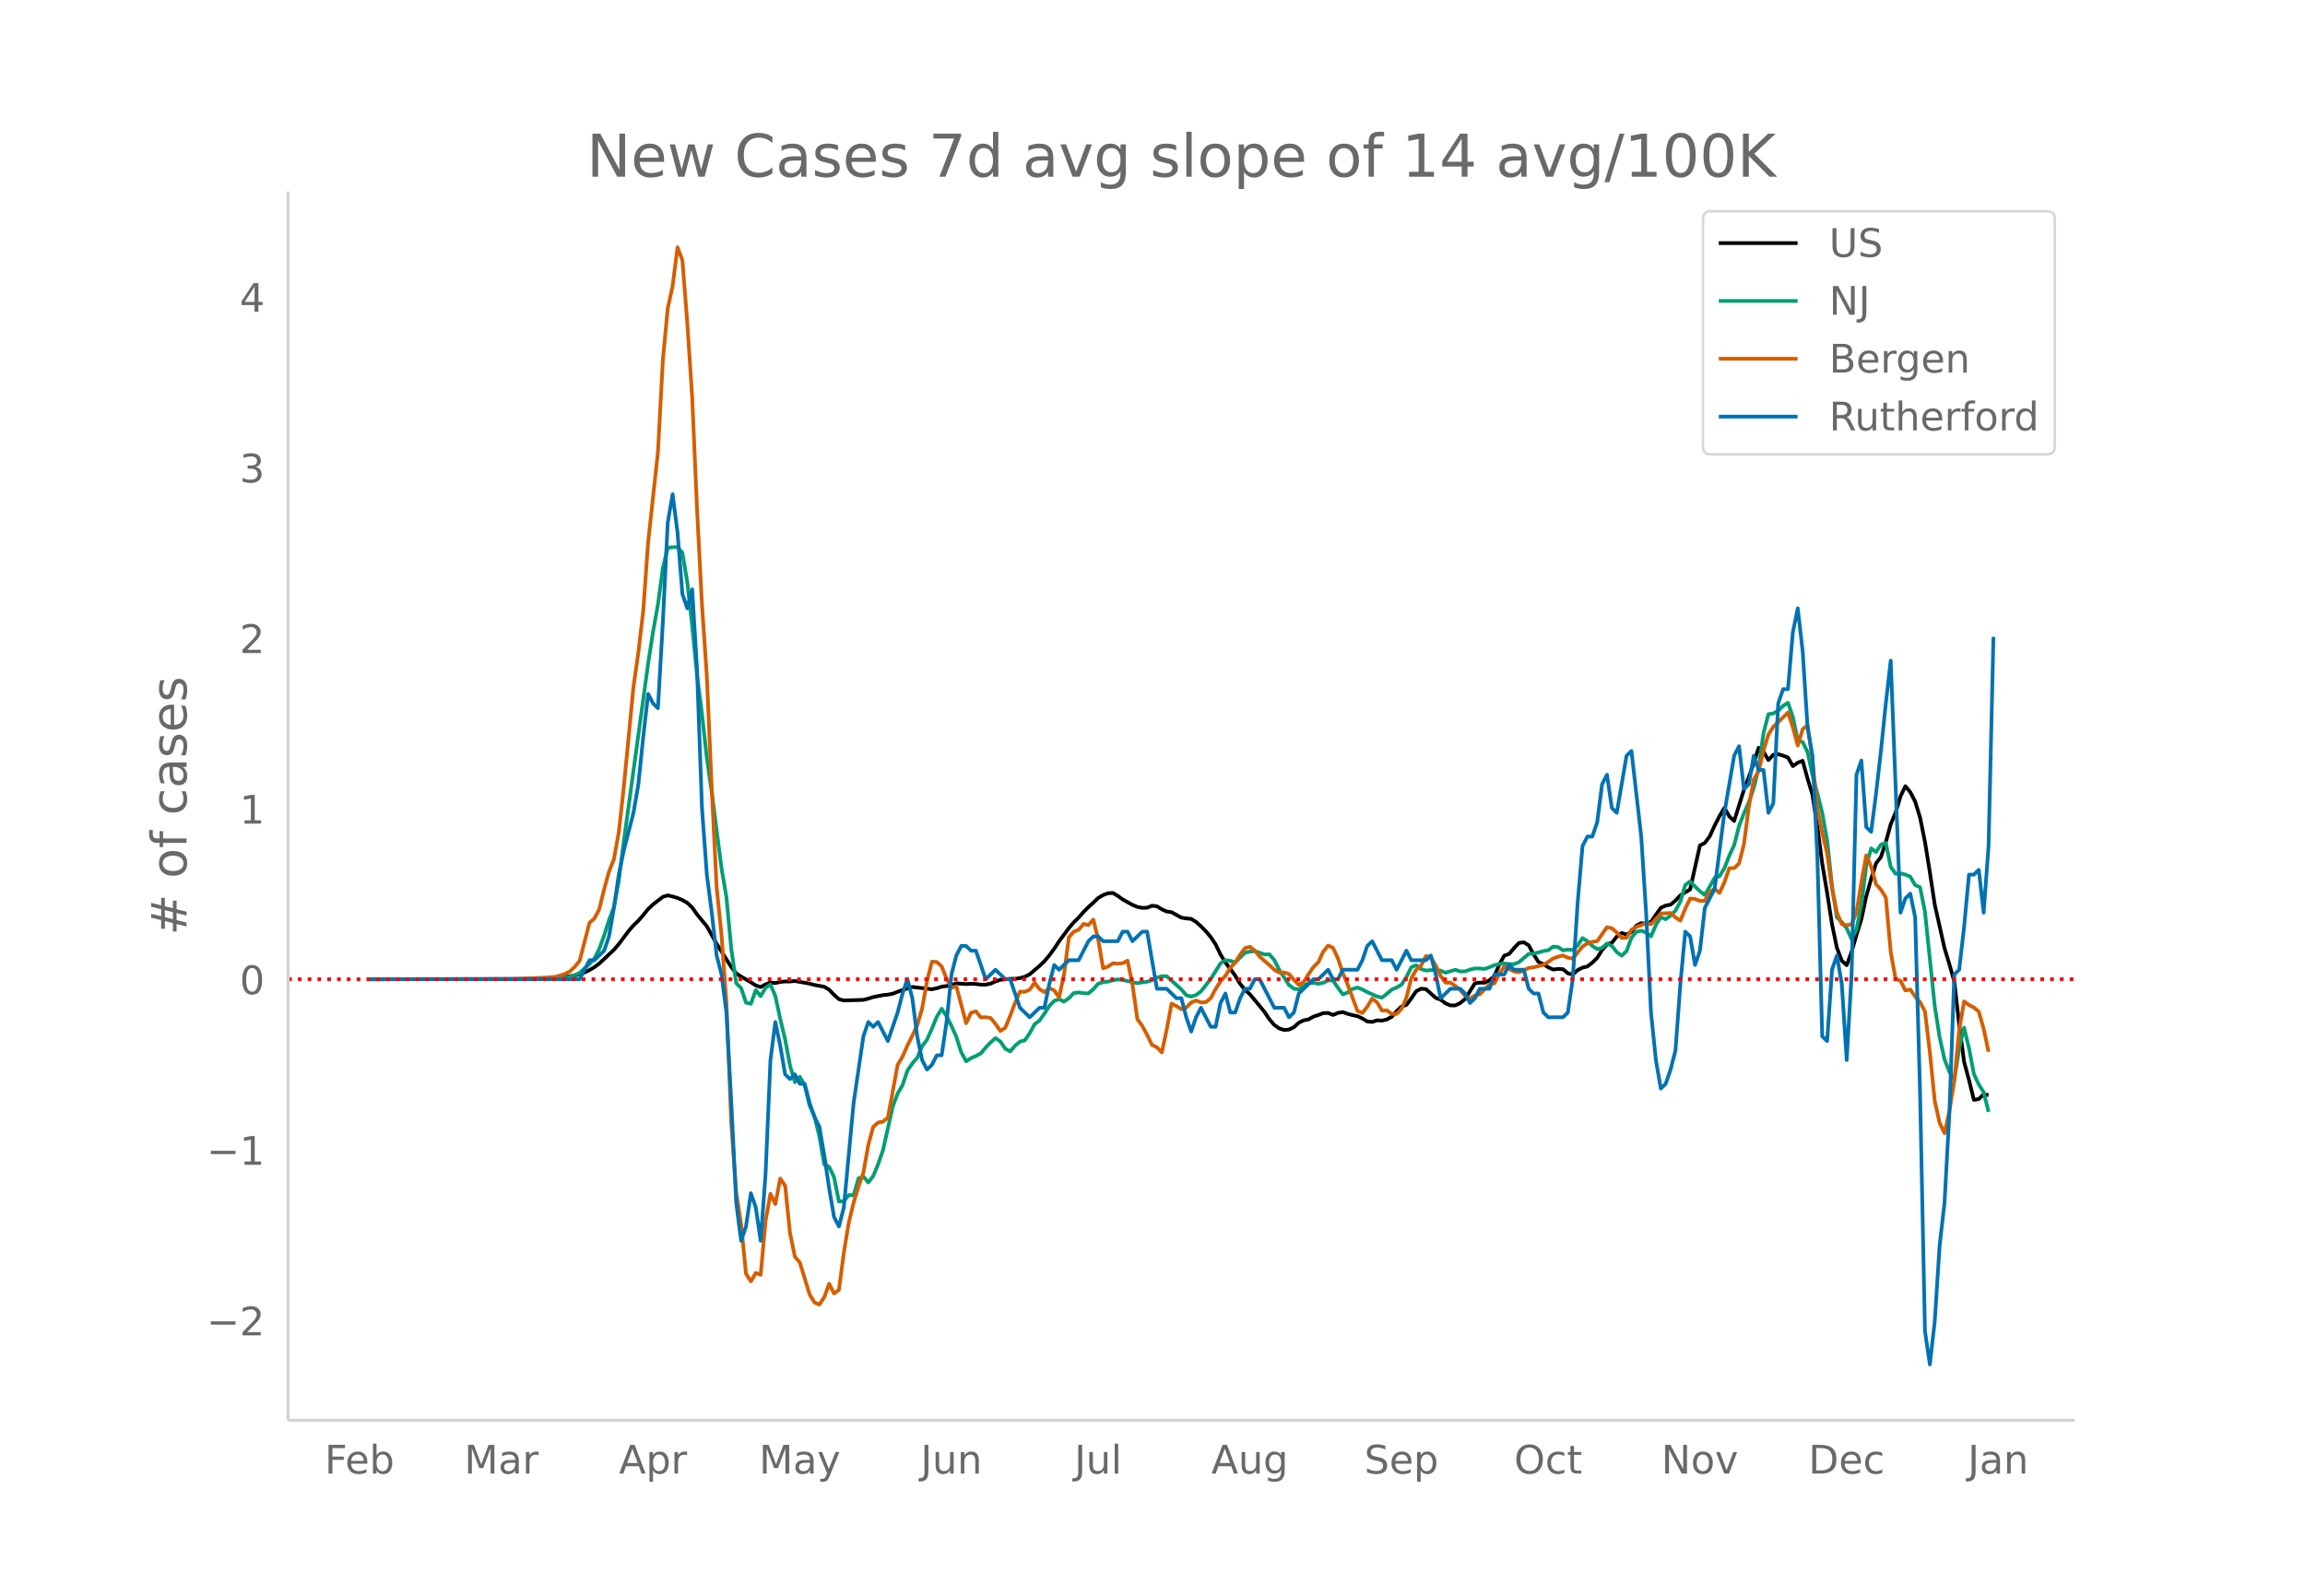 <svg height="864" viewBox="0 0 936 648" width="1248" xmlns="http://www.w3.org/2000/svg" xmlns:xlink="http://www.w3.org/1999/xlink"><defs><style>*{stroke-linecap:butt;stroke-linejoin:round}</style></defs><g id="figure_1"><path d="M0 648h936V0H0z" fill="#fff" id="patch_1"/><g id="axes_1"><path d="M117 576.72h725.4V77.76H117z" fill="none" id="patch_2"/><path clip-path="url(#p025864337d)" d="M149.973 397.634l63.562-.105 7.945-.204 3.972-.242 3.973-.38 3.973-.606 1.986-.483 1.986-.72 1.987-.97 1.986-1.174 1.986-1.461 5.96-5.605 1.985-2.311 3.973-5.308 1.986-2.287 1.987-1.919 1.986-2.257 1.986-2.484 1.987-1.843 3.972-3.084 1.987-.612 1.986.447 1.986.613 1.986.838 1.987 1.142 1.986 1.89 1.986 2.808 3.973 4.824 3.973 7.121 5.959 9.443 1.986 2.54 1.986 1.313 3.973 2.302 1.986 1.302 1.986.651 1.987-1.095 1.986-.753 1.986.223 1.987-.457 1.986-.204 1.986.025 1.987-.194 5.959 1.066 1.986.534 3.972.736 1.987 1.19 1.986 2.102 1.986 1.735 1.987.539 7.945-.248 1.986-.504 1.987-.627 3.972-.787 1.986-.2 1.987-.384 3.972-1.51 3.973-1.228 7.945.934 1.987-.414 1.986-.639 1.986-.25 1.986-.424 1.987-.663 3.972.28 1.987-.125 1.986.095 1.986.252 1.987.014 1.986-.405 1.986-.903 1.987-.663 3.972-.407 1.986.021 1.987-.299 1.986-.54 1.986-1.01 3.973-3.4 1.986-1.909 1.987-2.347 1.986-2.713 1.986-3.01 3.973-5.371 1.986-2.333 1.987-1.957 1.986-2.27 1.986-1.997 1.986-1.77 1.987-1.928 1.986-1.166 1.986-.74 1.987-.114 1.986 1.175 1.986 1.455 3.973 2.198 1.986.827 1.987.401 1.986-.068 1.986-.802 1.986.224 1.987 1.234 1.986.871 1.986.303 3.973 2.2 1.986.314 1.987.2 1.986 1.218 1.986 1.756 1.987 2.03 1.986 2.357 1.986 2.979 1.986 4.104 1.987 3.273 1.986 2.569 1.986 2.753 1.987 3.291 1.986 2.482 1.986 1.777 3.973 4.746 1.986 2.476 1.987 2.958 1.986 2.311 1.986 1.37 1.986.656 1.987-.179 1.986-.946 1.986-1.829 1.987-.965 1.986-.398 1.986-1.116 1.987-.637 1.986-.781 1.986-.052 1.987.794 1.986-.813 1.986-.356 1.987.736 1.986.518 1.986.396 1.986.945 1.987 1.212 1.986.202 1.986-.65 1.987.125 1.986-.483 1.986-1.078 1.987-2.27 1.986-1.914 1.986-.635 1.987-2.65 1.986-2.912 1.986-1.033 1.986.186 3.973 3.548 1.986.713 1.987 1.525 1.986.802 1.986.022 1.987-.962 1.986-1.653 3.973-6.362 1.986-.277 1.986.014 1.986-1.018 1.987-1.722 1.986-4.673 1.986-3.57 1.987-.675 1.986-2.389 1.986-2.083 1.987-.267 1.986 1.224 1.986 3.662 1.987 3.114 1.986.849 1.986 1.32 1.986.895 1.987-.26 1.986.114 1.986 1.663 1.987.53 1.986-1.825 1.986-.988 1.987-.502 1.986-1.518 1.986-1.962 1.987-3.185 1.986-2.257 1.986-.677 1.986-2.502 1.987-1.467 1.986.632 1.986-1.085 1.987-2.535 1.986-1.014 1.986.208 1.987-.725 3.972-5.72 1.987-.896 1.986-.385 1.986-1.646 1.987-2.137 3.972-2.42 3.973-17.829 1.986-1.021 1.986-2.686 1.987-4.33 1.986-3.871 1.986-3.35 1.987 3.442 1.986 1.887 3.973-12.693 1.986-5.175 1.986-5.642 1.986-6.22 1.987 1.617 1.986 3.369 1.986-2.157 1.987-.227 1.986.583 1.986.774 1.987 3.48 1.986-1.387 1.986-.78 1.987 7.222 1.986 6.536 1.986 12.891 1.986 15.07 1.987 11.917 1.986 12.775 1.986 9.518 1.987 5.26 1.986 1.828 1.986-5.393 1.987-6.924 1.986-6.317 1.986-9.375 1.987-7.048 1.986-6.316 1.986-2.573 1.986-6.041 1.987-7.272 1.986-4.712 1.986-6.585 1.987-4.14 1.986 2.414 1.986 3.846 1.987 6.492 1.986 9.833 1.986 12.355 1.987 13.126 3.972 17.74 1.986 6.523 1.987 7.072 1.986 17.375 1.986 15.142 1.987 7.381 1.986 8.072 1.986-.33 1.987-1.934 1.986.355h0" fill="none" stroke="#000" stroke-linecap="round" stroke-width="1.5" id="line2d_1"/><path clip-path="url(#p025864337d)" d="M149.973 397.634l69.52-.103 7.946-.275 1.986-.17 1.986-.482 1.987-.637 1.986-.939 3.973-3.561 1.986-2.236 1.986-3.864 1.987-5.5 1.986-6.298 1.986-5.157 1.986-10.791 1.987-15.658 9.931-72.53 1.987-12.864 1.986-11.062 1.986-14.806 1.987-8.248 1.986-.259 1.986-.036 1.986 2.312 1.987 11.973 1.986 17.703 1.986 20.186 1.987 15.458 1.986 18.017 1.986 13.871 3.973 30.93 1.986 11.662 1.987 21.117 1.986 13.835 1.986 1.993 1.987 5.925 1.986.458 1.986-5.539 1.986 2.455 1.987-3.346 1.986-1.417 1.986 4.727 1.987 9.275 1.986 8.285 1.986 10.695 1.987 6.729 1.986-2.196 1.986 3.422 1.987 8.22 1.986 4.302 1.986 8.228 1.986 11.392 1.987 1.019 1.986 4.162 1.986 9.884 1.987-.115 1.986-2.507 1.986.091 1.987-6.864 1.986-.74 1.986 2.372 1.987-2.543 1.986-4.787 1.986-5.717 3.973-17.715 1.986-5.32 1.986-3.43 1.987-5.897 1.986-2.905 1.986-2.264 1.987-4.703 1.986-2.678 1.986-4.437 1.987-4.878 1.986-3.243 1.986 3.056 1.986 3.892 1.987 4.5 1.986 6.223 1.986 3.673 1.987-1.285 1.986-.88 1.986-1.018 1.987-2.392 1.986-2.08 1.986-1.764 1.987 1.377 1.986 2.925 1.986 1.102 1.986-2.276 1.987-1.683 1.986-.545 1.986-2.893 1.987-3.673 1.986-1.464 1.986-2.793 1.987-3.14 1.986-2.049 1.986-.708 1.987 1.01 1.986-1.388 1.986-2.085 1.987-.251 1.986.302 1.986.08 1.986-1.703 1.987-2.252 1.986-.585 1.986-.247 1.987-.529 1.986-.382 1.986.223 5.96 1.34 1.986-.365 1.986-.231 1.986-.665 1.986-.986 1.987-.593 1.986.012 5.959 5.348 1.986 2.36 1.987.536 1.986-.613 1.986-1.48 3.973-5.045 3.972-6.35 1.987-1.266 1.986.223 1.986.716 3.973-3.995 1.986-.438 1.987-.179 3.972 1.333 1.987-.044 1.986 2.336 1.986 3.935 3.973 6.176 1.986 1.5 1.986.31 1.987-1.368 1.986-1.186 1.986-.127 1.987.37 1.986-.366 1.986-1.007 1.987.024 1.986 2.968 1.986 2.69 1.987-.764 1.986-1.448 1.986-.561 1.986.787 1.987 1.063 3.972 1.759 1.987.485 1.986-1.528 1.986-1.727 1.987-.84 1.986-1.173 1.986-3.108 1.987-3.971 1.986-.82 1.986 1.552 1.986.617 3.973-.334 1.986.394 1.987.811 3.972-1.185 1.987.672 1.986-.036 1.986-.7 1.987-.474 1.986.016 1.986.167 1.986-.684 1.987-.84 1.986-.47 1.986-.178 1.987.195 1.986.06 1.986-.8 3.973-3.375 1.986-.143 1.987-.437 1.986-.573 1.986-.335 1.986-1.448 1.987.171 1.986 1.329 1.986-.306 1.987.163 1.986-1.85 1.986-2.997 1.987 1.226 1.986 1.958 1.986 1.309 1.987-.478 1.986-1.81 1.986.998 1.986 2.483 1.987 1.489 1.986-1.867 1.986-5.439 1.987-2.38 1.986-.489 1.986.784 1.987 1.524 1.986-4.648 1.986-3.131 1.987.816 1.986-1.457 1.986-2.013 1.987-3.665 1.986-6.768 1.986-1.472 1.986 2.093 1.987 1.913 1.986 1.552 3.973-6.963 1.986-.68 1.986-3.24 1.987-5.093 1.986-4.305 1.986-7.783 1.987-5.12 1.986-4.53 1.986-5.753 1.986-7.966 1.987-14.356 1.986-7.64 1.986-.306 1.987-1.115 1.986-1.953 1.986-1.285 1.987 5.885 1.986 9.402 1.986.668 1.987 4.09 1.986 9.288 1.986 7.449 1.986 7.978 1.987 11.081 1.986 18.59 1.986 12.757 1.987 1.87 1.986 2.555 1.986 4.357 1.987-3.852 1.986-10.126 1.986-15.785 1.987-7.051 1.986 1.464 1.986-3.012 1.986-.684 1.987 9.733 1.986 2.78 1.986-.142 1.987.481 1.986.856 1.986 3.441 1.987.832 1.986 9.976 3.973 38.334 1.986 12.613 1.986 9.005 1.986 5.002 1.987 3.47 1.986-13.128 1.986-8.232 1.987 8.304 1.986 10.509 1.986 4.25 1.987 3.167 1.986 7.93h0" fill="none" stroke="#009e73" stroke-linecap="round" stroke-width="1.5" id="line2d_2"/><path clip-path="url(#p025864337d)" d="M149.973 397.634l57.603-.038 13.904-.606 3.972-.304 3.973-1.175 1.986-1.061 1.987-1.858 1.986-2.464 3.973-15.393 1.986-1.744 1.986-3.753 1.987-8.151 1.986-7.166 1.986-5.042 1.986-10.919 1.987-17.932 3.972-41.135 1.987-13.99 1.986-16.946 1.986-27.904 3.973-36.433 1.986-37.23 1.987-21.117 1.986-9.137 1.986-15.696 1.986 5.232 1.987 25.477 1.986 30.14 1.986 45.836 1.987 38.443 1.986 29.155 1.986 45.494 1.987 40.112 1.986 19.41 1.986 27.487 1.987 49.059 1.986 27.94 1.986 12.891 1.987 20.132 1.986 3.07 1.986-3.412 1.986.759 1.987-21.876 1.986-11.032 1.986 4.17 1.987-10.35 1.986 2.92 1.986 19.22 1.987 9.63 1.986 2.275 3.973 13.004 1.986 3.26 1.986.873 1.986-3.033 1.987-5.422 1.986 3.943 1.986-1.479 1.987-15.089 1.986-12.056 1.986-8.227 1.987-6.596 1.986-5.65 1.986-11.221 1.987-7.317 1.986-1.782 1.986-.38 1.986-1.554 3.973-21.496 1.986-3.336 1.987-4.55 1.986-3.943 1.986-4.208 1.987-6.786 1.986-11.147 1.986-7.923 1.987.114 1.986 1.82 1.986 4.966 1.986 3.677 1.987-.568 3.972 14.975 1.987-4.246 1.986-.569 1.986 2.464 1.987-.075 1.986.303 1.986 2.388 1.987 2.882 1.986-1.29 1.986-4.852 1.986-5.27 1.987-4.55 1.986.039 1.986-.835 1.987-2.88 1.986 2.653 1.986 1.213 1.987-1.63 1.986.91 1.986 2.843 1.987-9.174 1.986-15.241 1.986-2.237 1.987-.796 1.986-2.35 1.986.454 1.986-2.237 1.987 8.114 1.986 11.677 1.986-.72 1.987-1.328 1.986.19 1.986-.228 1.987-1.023 1.986 9.705 1.986 14.028 1.987 2.767 1.986 3.64 1.986 4.095 1.986.947 1.987 2.086 1.986-9.289 1.986-10.54 1.987 1.024 1.986 1.251 1.986-.682 1.987-2.048 1.986-.796 1.986.759 1.987-.114 1.986-1.593 1.986-3.753 1.986-3.109 1.987-2.199 1.986-3.336 1.986-2.047 1.987-3.223 1.986-2.653 1.986-.57 1.987 1.555 1.986 2.389 1.986 1.82 1.987 1.668 1.986 1.895 1.986 1.138 1.986-.038 1.987.644 1.986 2.313 1.986 2.085 1.987-1.137 1.986-3.26 1.986-2.844 1.987-1.972 1.986-4.284 1.986-2.464 1.987.948 1.986 4.246 1.986 5.99 1.987 4.74 3.972 10.652 1.986.797 1.987-2.578 1.986-3.26 1.986 1.554 1.987 3.298 1.986-.076 1.986 1.479 1.987-.038 1.986-2.048 1.986-4.587 1.987-7.848 1.986-3.412 1.986-1.744 1.986-3.867 1.987.493 1.986 3.412 1.986 4.208 1.987 2.692 1.986.038 1.986 1.29 1.987 1.705 1.986 2.35 1.986 1.176 1.987-1.327 1.986-.493 3.972-4.056 1.987-.417 1.986-3.868 1.986-2.957 3.973 2.01 1.986.34 1.987-.795 1.986-.948 1.986-.265 3.973-.986 1.986-1.213 1.986-1.403 1.987-.683 1.986-.53 1.986.91 1.987.379 3.972-4.929 1.987-1.289 1.986-.569 1.986-.303 3.973-5.687 1.986.455 1.986 1.706 1.987 2.2 1.986-.039 1.986-3.26 1.987-1.175 1.986-.683 1.986-1.024 1.987.645 3.972-4.36 3.973-.227 1.986 1.781 1.987 1.327 1.986-4.89 1.986-4.057 1.986.152 1.987.796 1.986-.038 1.986-3.64 1.987-1.213 1.986 1.63 1.986-4.284 1.987-5.762 1.986-.038 1.986-1.896 1.987-7.886 1.986-15.202 1.986-10.995 1.986-3.374 1.987-8.417 1.986-6.483 1.986-3.108 3.973-3.868 1.986-1.933 1.987 6.066 1.986 7.317 1.986-6.635 1.987-1.592 1.986 14.103 1.986 19.715 1.986 9.895 1.987 8.265 1.986 14.482 1.986 9.554 1.987 4.777 1.986.417 1.986-.341 1.987-4.853 1.986-12.283 1.986-10.881 1.987 4.587 1.986 7.128 1.986 2.236 1.986 3.147 1.987 22.217 1.986 10.843 1.986.796 1.987 3.905 1.986-.38 1.986 2.882 1.987 2.237 1.986 3.791 1.986 16.606 1.987 19.79 1.986 8.871 1.986 4.17 1.986-9.06 1.987-12.398 1.986-20.586 1.986-11.487 1.987 1.478 1.986.986 1.986 1.706 1.987 6.976 1.986 9.326h0" fill="none" stroke="#d55e00" stroke-linecap="round" stroke-width="1.5" id="line2d_3"/><path clip-path="url(#p025864337d)" d="M149.973 397.634h85.411l3.973-7.723h1.986l3.973-3.862 1.986-5.793 1.986-11.586 1.986-13.516 1.987-9.655 3.972-15.447 1.987-11.586 1.986-19.31 1.986-17.378 1.987 3.862 1.986 1.931 1.986-34.757 1.987-40.55 1.986-11.585 1.986 15.447 1.986 25.103 1.987 5.792 1.986-7.723 1.986 32.826 1.987 55.997 1.986 27.033 1.986 15.447 1.987 17.379 1.986 7.723 1.986 15.448 1.987 36.688 1.986 40.55 1.986 15.447 1.987-5.793 1.986-13.517 1.986 5.793 1.986 13.517 1.987-27.033 1.986-46.343 1.986-15.447 1.987 9.654 1.986 11.586 1.986 1.93 1.987-1.93 1.986 3.862h1.986l1.987 7.724 1.986 5.792 1.986 3.862 1.986 11.586 1.987 13.516 1.986 11.586 1.986 3.862 1.987-7.724 3.972-42.48 3.973-27.033 1.986-5.793 1.987 1.93 1.986-1.93 3.972 7.723 3.973-11.585 1.986-7.724 1.987-5.793 1.986 7.724 1.986 15.448 1.987 9.654 1.986 3.862 1.986-1.93 1.987-3.863h1.986l1.986-13.516 1.986-19.31 1.987-7.723 1.986-3.862h1.986l1.987 1.93h1.986l3.973 11.586 3.972-3.862 3.973 3.862h1.986l3.973 11.586 3.972 3.862 3.973-3.862h1.986l1.987-9.655 1.986-7.724 1.986 1.931 3.973-3.861h3.973l3.972-7.724 1.986-1.931h1.987l1.986 1.93h5.959l1.986-3.861h1.987l1.986 3.862 3.973-3.862h1.986l3.972 23.171h3.973l3.973 3.862h1.986l1.986 7.724 1.987 5.793 1.986-5.793 1.986-3.862 3.973 7.724h1.986l1.986-9.655 1.987-3.862 1.986 7.724h1.986l1.987-5.793 1.986-3.862h1.986l1.987-3.862h1.986l5.959 11.586h3.972l1.987 3.862 1.986-1.931 1.986-7.724 5.96-5.793h1.986l3.972-3.862 1.987 3.862h1.986l1.986-3.862h5.96l1.985-3.861 1.987-5.793 1.986-1.931 3.973 7.724h3.972l1.987 3.861 3.972-7.723 1.987 3.862h5.958l1.987-1.931 1.986 7.723 1.986 9.655 3.973-3.862h3.973l1.986 1.931 1.986 3.862 1.987-1.931 1.986-3.862h3.972l1.987-5.793h3.972l1.987-3.862 1.986 1.931h3.973l1.986 7.724 1.986 1.931h1.987l1.986 7.724 1.986 1.93h5.96l1.985-1.93 1.987-13.517 1.986-30.895 1.986-23.17 1.987-3.863h1.986l1.986-5.793 1.987-15.447 1.986-3.862 1.986 13.517 1.986 1.93 3.973-23.17 1.986-1.932 3.973 34.757 1.986 30.895 1.987 40.55 1.986 19.31 1.986 11.585 1.987-1.931 1.986-5.793 1.986-7.724 1.987-27.033 1.986-21.24 1.986 1.93 1.986 11.586 1.987-5.792 1.986-17.379 3.973-7.723 3.972-30.895 3.973-23.172 1.986-3.861 1.987 17.378 1.986-1.931 1.986-11.586 1.986 5.793h1.987l1.986 17.379 1.986-3.862 1.987-40.55 1.986-5.793h1.986l1.987-23.17 1.986-9.656 1.986 17.379 1.987 30.895 1.986 11.585 1.986 40.55 1.986 73.376 1.987 1.93 1.986-28.964 1.986-5.792 1.987 11.585 1.986 30.895 1.986-34.757 1.987-81.099 1.986-5.793 1.986 27.033 1.987 1.931 1.986-15.447 1.986-17.379 1.986-19.309 1.987-17.378 3.972 102.34 1.987-5.794 1.986-1.93 1.986 9.654 1.987 71.445 1.986 96.546 1.986 13.517 1.987-17.378 1.986-30.895 1.986-17.379 1.986-36.688 1.987-55.997 1.986-1.93 1.986-17.379 1.987-21.24h1.986l1.986-1.931 1.987 17.378 1.986-27.033 1.986-84.961h0" fill="none" stroke="#0072b2" stroke-linecap="round" stroke-width="1.5" id="line2d_4"/><path clip-path="url(#p025864337d)" d="M117 397.634h725.4" fill="none" stroke="red" stroke-dasharray="1.5,2.475" stroke-width="1.5" id="line2d_5"/><path d="M117 576.72V77.76" fill="none" stroke="#d3d3d3" stroke-linecap="square" stroke-width="1.25" id="patch_3"/><path d="M117 576.72h725.4" fill="none" stroke="#d3d3d3" stroke-linecap="square" stroke-width="1.25" id="patch_4"/><g id="matplotlib.axis_1"><g id="xtick_1"><g transform="matrix(.16 0 0 -.16 131.838 598.378)" fill="#696969" id="text_1"><defs><path d="M9.813 72.906h41.89v-8.312H19.672V43.109h28.906v-8.297H19.672V0h-9.86z" id="DejaVuSans-70"/><path d="M56.203 29.594v-4.39H14.891q.593-9.282 5.593-14.142 5-4.859 13.938-4.859 5.172 0 10.031 1.266 4.86 1.265 9.656 3.812v-8.5Q49.266.734 44.187-.344 39.11-1.422 33.892-1.422q-13.094 0-20.735 7.61-7.64 7.625-7.64 20.625 0 13.421 7.25 21.296Q20.016 56 32.328 56q11.031 0 17.453-7.11 6.422-7.093 6.422-19.296zm-8.984 2.64q-.094 7.36-4.125 11.75-4.032 4.407-10.672 4.407-7.516 0-12.031-4.25-4.516-4.25-5.203-11.97z" id="DejaVuSans-101"/><path d="M48.688 27.297q0 9.906-4.079 15.547-4.078 5.64-11.203 5.64-7.14 0-11.218-5.64-4.079-5.64-4.079-15.547 0-9.906 4.078-15.547 4.079-5.64 11.22-5.64 7.124 0 11.202 5.64t4.078 15.547zM18.108 46.39q2.844 4.875 7.157 7.234Q29.594 56 35.594 56q9.968 0 16.187-7.906 6.235-7.907 6.235-20.797T51.78 6.484q-6.218-7.906-16.187-7.906-6 0-10.328 2.375-4.313 2.375-7.157 7.25V0H9.08v75.984h9.03z" id="DejaVuSans-98"/></defs><use xlink:href="#DejaVuSans-70"/><use x="52.02" xlink:href="#DejaVuSans-101"/><use x="113.543" xlink:href="#DejaVuSans-98"/></g></g><g id="xtick_2"><g transform="matrix(.16 0 0 -.16 188.51 598.378)" fill="#696969" id="text_2"><defs><path d="M9.813 72.906h14.703l18.593-49.61 18.703 49.61h14.704V0H66.89v64.016l-18.797-50h-9.907l-18.796 50V0H9.813z" id="DejaVuSans-77"/><path d="M34.281 27.484q-10.89 0-15.093-2.484-4.204-2.484-4.204-8.5 0-4.781 3.157-7.594 3.156-2.797 8.562-2.797 7.485 0 12 5.297 4.516 5.297 4.516 14.078v2zm17.922 3.72V0H43.22v8.297Q40.14 3.328 35.547.953q-4.594-2.375-11.234-2.375-8.391 0-13.36 4.719Q6 8.016 6 15.922q0 9.219 6.172 13.906 6.187 4.688 18.437 4.688h12.61v.89q0 6.203-4.078 9.594-4.078 3.39-11.453 3.39-4.688 0-9.141-1.124-4.438-1.125-8.531-3.375v8.312q4.921 1.906 9.562 2.844 4.64.953 9.031.953 11.875 0 17.735-6.156 5.86-6.14 5.86-18.64z" id="DejaVuSans-97"/><path d="M41.11 46.297q-1.516.875-3.297 1.281Q36.03 48 33.89 48q-7.625 0-11.703-4.953-4.079-4.953-4.079-14.234V0H9.08v54.688h9.03v-8.5q2.844 4.984 7.375 7.39Q30.031 56 36.531 56q.922 0 2.047-.125 1.125-.11 2.484-.36z" id="DejaVuSans-114"/></defs><use xlink:href="#DejaVuSans-77"/><use x="86.279" xlink:href="#DejaVuSans-97"/><use x="147.559" xlink:href="#DejaVuSans-114"/></g></g><g id="xtick_3"><g transform="matrix(.16 0 0 -.16 251.339 598.378)" fill="#696969" id="text_3"><defs><path d="M34.188 63.188L20.797 26.906h26.812zm-5.579 9.718h11.188L67.578 0h-10.25l-6.64 18.703h-32.86L11.188 0H.78z" id="DejaVuSans-65"/><path d="M18.11 8.203v-29H9.077v75.484h9.031v-8.296q2.844 4.875 7.157 7.234Q29.594 56 35.594 56q9.968 0 16.187-7.906 6.235-7.907 6.235-20.797T51.78 6.484q-6.218-7.906-16.187-7.906-6 0-10.328 2.375-4.313 2.375-7.157 7.25zm30.578 19.094q0 9.906-4.079 15.547-4.078 5.64-11.203 5.64-7.14 0-11.218-5.64-4.079-5.64-4.079-15.547 0-9.906 4.078-15.547 4.079-5.64 11.22-5.64 7.124 0 11.202 5.64t4.078 15.547z" id="DejaVuSans-112"/></defs><use xlink:href="#DejaVuSans-65"/><use x="68.408" xlink:href="#DejaVuSans-112"/><use x="131.885" xlink:href="#DejaVuSans-114"/></g></g><g id="xtick_4"><g transform="matrix(.16 0 0 -.16 308.228 598.378)" fill="#696969" id="text_4"><defs><path d="M32.172-5.078q-3.797-9.766-7.422-12.735-3.61-2.984-9.656-2.984H7.906v7.516h5.282q3.703 0 5.75 1.765Q21-9.766 23.483-3.219l1.61 4.094-22.11 53.813H12.5l17.094-42.766 17.093 42.766h9.516z" id="DejaVuSans-121"/></defs><use xlink:href="#DejaVuSans-77"/><use x="86.279" xlink:href="#DejaVuSans-97"/><use x="147.559" xlink:href="#DejaVuSans-121"/></g></g><g id="xtick_5"><g transform="matrix(.16 0 0 -.16 373.843 598.378)" fill="#696969" id="text_5"><defs><path d="M9.813 72.906h9.859V5.078q0-13.187-5-19.14-5-5.954-16.094-5.954h-3.75v8.297h3.078q6.531 0 9.219 3.672Q9.813-4.39 9.813 5.078z" id="DejaVuSans-74"/><path d="M8.5 21.578v33.11h8.984V21.922q0-7.766 3.016-11.656 3.031-3.875 9.094-3.875 7.265 0 11.484 4.64 4.234 4.64 4.234 12.656v31h8.985V0h-8.984v8.406Q42.047 3.422 37.718 1q-4.313-2.422-10.032-2.422-9.421 0-14.312 5.86Q8.5 10.296 8.5 21.578zM31.11 56z" id="DejaVuSans-117"/><path d="M54.89 33.016V0h-8.984v32.719q0 7.765-3.031 11.61-3.031 3.858-9.078 3.858-7.281 0-11.484-4.64-4.204-4.625-4.204-12.64V0H9.08v54.688h9.03v-8.5q3.235 4.937 7.594 7.374Q30.078 56 35.797 56q9.422 0 14.25-5.828 4.844-5.828 4.844-17.156z" id="DejaVuSans-110"/></defs><use xlink:href="#DejaVuSans-74"/><use x="29.492" xlink:href="#DejaVuSans-117"/><use x="92.871" xlink:href="#DejaVuSans-110"/></g></g><g id="xtick_6"><g transform="matrix(.16 0 0 -.16 436.28 598.378)" fill="#696969" id="text_6"><defs><path d="M9.422 75.984h8.984V0H9.422z" id="DejaVuSans-108"/></defs><use xlink:href="#DejaVuSans-74"/><use x="29.492" xlink:href="#DejaVuSans-117"/><use x="92.871" xlink:href="#DejaVuSans-108"/></g></g><g id="xtick_7"><g transform="matrix(.16 0 0 -.16 491.887 598.378)" fill="#696969" id="text_7"><defs><path d="M45.406 27.984q0 9.766-4.031 15.125-4.016 5.375-11.297 5.375-7.219 0-11.25-5.375-4.031-5.359-4.031-15.125 0-9.718 4.031-15.093t11.25-5.375q7.281 0 11.297 5.375 4.031 5.375 4.031 15.093zm8.985-21.203q0-13.953-6.203-20.765Q42-20.797 29.203-20.797q-4.734 0-8.937.703-4.203.703-8.157 2.172v8.735q3.954-2.141 7.813-3.157 3.86-1.031 7.86-1.031 8.843 0 13.234 4.61 4.39 4.609 4.39 13.937v4.453q-2.781-4.844-7.125-7.234Q33.938 0 27.875 0 17.828 0 11.672 7.656q-6.156 7.672-6.156 20.328 0 12.688 6.156 20.344Q17.828 56 27.875 56q6.063 0 10.406-2.39 4.344-2.391 7.125-7.22v8.297h8.985z" id="DejaVuSans-103"/></defs><use xlink:href="#DejaVuSans-65"/><use x="68.408" xlink:href="#DejaVuSans-117"/><use x="131.787" xlink:href="#DejaVuSans-103"/></g></g><g id="xtick_8"><g transform="matrix(.16 0 0 -.16 554.004 598.378)" fill="#696969" id="text_8"><defs><path d="M53.516 70.516V60.89q-5.61 2.687-10.594 4-4.984 1.328-9.625 1.328-8.047 0-12.422-3.125t-4.375-8.89q0-4.845 2.906-7.313 2.907-2.453 11.016-3.97l5.953-1.218q11.031-2.11 16.281-7.406 5.25-5.297 5.25-14.172 0-10.61-7.11-16.078-7.093-5.469-20.812-5.469-5.172 0-11.015 1.172Q13.14.922 6.89 3.219v10.156q6-3.36 11.765-5.078 5.766-1.703 11.328-1.703 8.438 0 13.032 3.312 4.593 3.328 4.593 9.485 0 5.359-3.297 8.39-3.296 3.032-10.812 4.547L27.484 33.5q-11.03 2.188-15.968 6.875-4.922 4.688-4.922 13.047 0 9.672 6.812 15.234 6.813 5.563 18.766 5.563 5.14 0 10.453-.938 5.328-.922 10.89-2.765z" id="DejaVuSans-83"/></defs><use xlink:href="#DejaVuSans-83"/><use x="63.477" xlink:href="#DejaVuSans-101"/><use x="125" xlink:href="#DejaVuSans-112"/></g></g><g id="xtick_9"><g transform="matrix(.16 0 0 -.16 614.84 598.378)" fill="#696969" id="text_9"><defs><path d="M39.406 66.219q-10.75 0-17.078-8.016-6.312-8-6.312-21.828 0-13.766 6.312-21.781 6.328-8 17.078-8 10.735 0 17.016 8 6.281 8.015 6.281 21.781 0 13.828-6.281 21.828-6.281 8.016-17.016 8.016zm0 8q15.328 0 24.5-10.281 9.188-10.282 9.188-27.563 0-17.234-9.188-27.516-9.172-10.28-24.5-10.28-15.375 0-24.593 10.25-9.204 10.265-9.204 27.546t9.204 27.563q9.218 10.28 24.593 10.28z" id="DejaVuSans-79"/><path d="M48.781 52.594v-8.407q-3.812 2.11-7.64 3.157-3.828 1.047-7.735 1.047-8.75 0-13.593-5.547-4.829-5.532-4.829-15.547 0-10.016 4.829-15.563 4.843-5.53 13.593-5.53 3.907 0 7.735 1.046 3.828 1.047 7.64 3.156V2.094Q45.016.344 40.984-.531q-4.015-.89-8.562-.89-12.36 0-19.64 7.765-7.266 7.765-7.266 20.953 0 13.375 7.343 21.031Q20.22 56 33.016 56q4.14 0 8.093-.86 3.953-.843 7.672-2.546z" id="DejaVuSans-99"/><path d="M18.313 70.219V54.688h18.5v-6.985h-18.5V18.016q0-6.688 1.828-8.594 1.828-1.906 7.453-1.906h9.218V0h-9.218q-10.407 0-14.36 3.875-3.953 3.89-3.953 14.14v29.688H2.687v6.984h6.594V70.22z" id="DejaVuSans-116"/></defs><use xlink:href="#DejaVuSans-79"/><use x="78.711" xlink:href="#DejaVuSans-99"/><use x="133.691" xlink:href="#DejaVuSans-116"/></g></g><g id="xtick_10"><g transform="matrix(.16 0 0 -.16 674.634 598.378)" fill="#696969" id="text_10"><defs><path d="M9.813 72.906h13.28l32.329-60.984v60.984h9.562V0h-13.28L19.39 60.984V0H9.813z" id="DejaVuSans-78"/><path d="M30.61 48.39q-7.22 0-11.422-5.64-4.204-5.64-4.204-15.453 0-9.813 4.172-15.453 4.188-5.64 11.453-5.64 7.188 0 11.375 5.655 4.203 5.672 4.203 15.438 0 9.719-4.203 15.406-4.187 5.688-11.375 5.688zm0 7.61q11.718 0 18.406-7.625 6.703-7.61 6.703-21.078 0-13.422-6.703-21.078-6.688-7.64-18.407-7.64-11.765 0-18.437 7.64-6.656 7.656-6.656 21.078 0 13.469 6.656 21.078Q18.844 56 30.609 56z" id="DejaVuSans-111"/><path d="M2.984 54.688H12.5L29.594 8.797l17.093 45.89h9.516L35.687 0H23.485z" id="DejaVuSans-118"/></defs><use xlink:href="#DejaVuSans-78"/><use x="74.805" xlink:href="#DejaVuSans-111"/><use x="135.986" xlink:href="#DejaVuSans-118"/></g></g><g id="xtick_11"><g transform="matrix(.16 0 0 -.16 734.357 598.378)" fill="#696969" id="text_11"><defs><path d="M19.672 64.797V8.109h11.922q15.093 0 22.093 6.829 7 6.843 7 21.593 0 14.64-7 21.453-7 6.813-22.093 6.813zm-9.86 8.11h20.266q21.188 0 31.094-8.813 9.922-8.813 9.922-27.563 0-18.86-9.969-27.703Q51.172 0 30.078 0H9.813z" id="DejaVuSans-68"/></defs><use xlink:href="#DejaVuSans-68"/><use x="77.002" xlink:href="#DejaVuSans-101"/><use x="138.525" xlink:href="#DejaVuSans-99"/></g></g><g id="xtick_12"><g transform="matrix(.16 0 0 -.16 799.081 598.378)" fill="#696969" id="text_12"><use xlink:href="#DejaVuSans-74"/><use x="29.492" xlink:href="#DejaVuSans-97"/><use x="90.771" xlink:href="#DejaVuSans-110"/></g></g></g><g id="matplotlib.axis_2"><g id="ytick_1"><g transform="matrix(.16 0 0 -.16 83.912 542.253)" fill="#696969" id="text_13"><defs><path d="M10.594 35.5h62.593v-8.297H10.594z" id="DejaVuSans-8722"/><path d="M19.188 8.297h34.421V0H7.33v8.297q5.609 5.812 15.296 15.594 9.703 9.797 12.188 12.64 4.734 5.313 6.609 9 1.89 3.688 1.89 7.25 0 5.813-4.078 9.469-4.078 3.672-10.625 3.672-4.64 0-9.797-1.61-5.14-1.609-11-4.89v9.969Q13.767 71.78 18.938 73q5.188 1.219 9.485 1.219 11.328 0 18.062-5.672 6.735-5.656 6.735-15.125 0-4.5-1.688-8.531-1.672-4.016-6.125-9.485-1.218-1.422-7.765-8.187-6.532-6.766-18.453-18.922z" id="DejaVuSans-50"/></defs><use xlink:href="#DejaVuSans-8722"/><use x="83.789" xlink:href="#DejaVuSans-50"/></g></g><g id="ytick_2"><g transform="matrix(.16 0 0 -.16 83.912 472.983)" fill="#696969" id="text_14"><defs><path d="M12.406 8.297h16.11v55.625l-17.532-3.516v8.985l17.438 3.515h9.86V8.296H54.39V0H12.406z" id="DejaVuSans-49"/></defs><use xlink:href="#DejaVuSans-8722"/><use x="83.789" xlink:href="#DejaVuSans-49"/></g></g><g id="ytick_3"><g transform="matrix(.16 0 0 -.16 97.32 403.713)" fill="#696969" id="text_15"><defs><path d="M31.781 66.406q-7.61 0-11.453-7.5Q16.5 51.422 16.5 36.375q0-14.984 3.828-22.484 3.844-7.5 11.453-7.5 7.672 0 11.5 7.5 3.844 7.5 3.844 22.484 0 15.047-3.844 22.531-3.828 7.5-11.5 7.5zm0 7.813q12.266 0 18.735-9.703 6.468-9.688 6.468-28.141 0-18.406-6.468-28.11-6.47-9.687-18.735-9.687-12.25 0-18.718 9.688-6.47 9.703-6.47 28.109 0 18.453 6.47 28.14Q19.53 74.22 31.78 74.22z" id="DejaVuSans-48"/></defs><use xlink:href="#DejaVuSans-48"/></g></g><g id="ytick_4"><use xlink:href="#DejaVuSans-49" transform="matrix(.16 0 0 -.16 97.32 334.443)" fill="#696969" id="text_16"/></g><g id="ytick_5"><use xlink:href="#DejaVuSans-50" transform="matrix(.16 0 0 -.16 97.32 265.173)" fill="#696969" id="text_17"/></g><g id="ytick_6"><g transform="matrix(.16 0 0 -.16 97.32 195.903)" fill="#696969" id="text_18"><defs><path d="M40.578 39.313Q47.656 37.797 51.625 33q3.984-4.781 3.984-11.813 0-10.78-7.422-16.703-7.421-5.906-21.093-5.906-4.578 0-9.438.906-4.86.907-10.031 2.72v9.515q4.094-2.39 8.969-3.61 4.89-1.218 10.218-1.218 9.266 0 14.125 3.656 4.86 3.656 4.86 10.64 0 6.454-4.516 10.079-4.515 3.64-12.562 3.64h-8.5v8.11h8.89q7.266 0 11.125 2.906 3.86 2.906 3.86 8.375 0 5.61-3.985 8.61-3.968 3.015-11.39 3.015-4.063 0-8.703-.89-4.641-.876-10.203-2.72v8.782q5.624 1.562 10.53 2.344 4.907.78 9.25.78 11.235 0 17.766-5.109 6.547-5.093 6.547-13.78 0-6.063-3.468-10.235-3.47-4.172-9.86-5.782z" id="DejaVuSans-51"/></defs><use xlink:href="#DejaVuSans-51"/></g></g><g id="ytick_7"><g transform="matrix(.16 0 0 -.16 97.32 126.633)" fill="#696969" id="text_19"><defs><path d="M37.797 64.313L12.89 25.39h24.906zm-2.594 8.593H47.61V25.391h10.407v-8.203H47.609V0h-9.812v17.188H4.89v9.515z" id="DejaVuSans-52"/></defs><use xlink:href="#DejaVuSans-52"/></g></g><g transform="matrix(0 -.2 -.2 0 75.753 379.813)" fill="#696969" id="text_20"><defs><path d="M51.125 44H36.922l-4.11-16.313h14.313zm-7.328 27.781l-5.078-20.265h14.265L58.11 71.78h7.813L60.89 51.516h15.234V44h-17.14l-4-16.313h15.53V20.22H53.079L48 0h-7.813l5.032 20.219H30.906L25.875 0h-7.86l5.079 20.219H7.719v7.468h17.187L29 44H13.281v7.516h17.625l4.985 20.265z" id="DejaVuSans-35"/><path d="M37.11 75.984V68.5h-8.594q-4.828 0-6.72-1.953-1.874-1.953-1.874-7.031v-4.828h14.797v-6.985H19.922V0H10.89v47.703H2.297v6.984h8.594V58.5q0 9.125 4.25 13.297 4.25 4.187 13.468 4.187z" id="DejaVuSans-102"/><path d="M44.281 53.078v-8.5q-3.797 1.953-7.906 2.922-4.094.984-8.5.984-6.688 0-10.031-2.047-3.344-2.046-3.344-6.156 0-3.125 2.39-4.906 2.391-1.781 9.626-3.39l3.078-.688q9.562-2.047 13.593-5.781 4.032-3.735 4.032-10.422 0-7.625-6.032-12.078-6.03-4.438-16.578-4.438-4.39 0-9.156.86Q10.688.296 5.422 2v9.281q4.984-2.594 9.812-3.89 4.829-1.282 9.579-1.282 6.343 0 9.75 2.172 3.421 2.172 3.421 6.125 0 3.656-2.468 5.61-2.453 1.953-10.813 3.765l-3.125.735q-8.344 1.75-12.062 5.39-3.704 3.64-3.704 9.985 0 7.718 5.47 11.906Q16.75 56 26.811 56q4.97 0 9.36-.734 4.406-.72 8.11-2.188z" id="DejaVuSans-115"/></defs><use xlink:href="#DejaVuSans-35"/><use x="83.789" xlink:href="#DejaVuSans-32"/><use x="115.576" xlink:href="#DejaVuSans-111"/><use x="176.758" xlink:href="#DejaVuSans-102"/><use x="211.963" xlink:href="#DejaVuSans-32"/><use x="243.75" xlink:href="#DejaVuSans-99"/><use x="298.73" xlink:href="#DejaVuSans-97"/><use x="360.01" xlink:href="#DejaVuSans-115"/><use x="412.109" xlink:href="#DejaVuSans-101"/><use x="473.633" xlink:href="#DejaVuSans-115"/></g></g><g transform="matrix(.24 0 0 -.24 238.224 71.76)" fill="#696969" id="text_21"><defs><path d="M4.203 54.688h8.985l11.234-42.672 11.172 42.672h10.593l11.235-42.672 11.187 42.672h8.985L63.28 0H52.688L40.922 44.828 29.109 0H18.5z" id="DejaVuSans-119"/><path d="M64.406 67.281v-10.39q-4.984 4.64-10.625 6.922-5.64 2.296-11.984 2.296-12.5 0-19.14-7.64-6.641-7.64-6.641-22.094 0-14.406 6.64-22.047 6.64-7.64 19.14-7.64 6.345 0 11.985 2.296 5.64 2.297 10.625 6.938V5.609Q59.234 2.094 53.437.33q-5.78-1.75-12.218-1.75-16.563 0-26.094 10.124-9.516 10.14-9.516 27.672 0 17.578 9.516 27.703 9.531 10.14 26.094 10.14 6.531 0 12.312-1.734 5.797-1.734 10.875-5.203z" id="DejaVuSans-67"/><path d="M8.203 72.906h46.875v-4.203L28.61 0H18.312L43.22 64.594H8.203z" id="DejaVuSans-55"/><path d="M45.406 46.39v29.594h8.985V0h-8.985v8.203Q42.578 3.328 38.25.953q-4.313-2.375-10.375-2.375-9.906 0-16.14 7.906-6.22 7.922-6.22 20.813 0 12.89 6.22 20.797Q17.968 56 27.874 56q6.063 0 10.375-2.375 4.328-2.36 7.156-7.234zm-30.61-19.093q0-9.906 4.079-15.547 4.078-5.64 11.203-5.64 7.125 0 11.219 5.64 4.11 5.64 4.11 15.547 0 9.906-4.11 15.547-4.094 5.64-11.219 5.64-7.125 0-11.203-5.64-4.078-5.64-4.078-15.547z" id="DejaVuSans-100"/><path d="M25.39 72.906h8.297L8.297-9.28H0z" id="DejaVuSans-47"/><path d="M9.813 72.906h9.859V42.094L52.39 72.906h12.703L28.906 38.922 67.672 0H54.688L19.672 35.11V0h-9.86z" id="DejaVuSans-75"/></defs><use xlink:href="#DejaVuSans-78"/><use x="74.805" xlink:href="#DejaVuSans-101"/><use x="136.328" xlink:href="#DejaVuSans-119"/><use x="218.115" xlink:href="#DejaVuSans-32"/><use x="249.902" xlink:href="#DejaVuSans-67"/><use x="319.727" xlink:href="#DejaVuSans-97"/><use x="381.006" xlink:href="#DejaVuSans-115"/><use x="433.105" xlink:href="#DejaVuSans-101"/><use x="494.629" xlink:href="#DejaVuSans-115"/><use x="546.729" xlink:href="#DejaVuSans-32"/><use x="578.516" xlink:href="#DejaVuSans-55"/><use x="642.139" xlink:href="#DejaVuSans-100"/><use x="705.615" xlink:href="#DejaVuSans-32"/><use x="737.402" xlink:href="#DejaVuSans-97"/><use x="798.682" xlink:href="#DejaVuSans-118"/><use x="857.861" xlink:href="#DejaVuSans-103"/><use x="921.338" xlink:href="#DejaVuSans-32"/><use x="953.125" xlink:href="#DejaVuSans-115"/><use x="1005.225" xlink:href="#DejaVuSans-108"/><use x="1033.008" xlink:href="#DejaVuSans-111"/><use x="1094.189" xlink:href="#DejaVuSans-112"/><use x="1157.666" xlink:href="#DejaVuSans-101"/><use x="1219.189" xlink:href="#DejaVuSans-32"/><use x="1250.977" xlink:href="#DejaVuSans-111"/><use x="1312.158" xlink:href="#DejaVuSans-102"/><use x="1347.363" xlink:href="#DejaVuSans-32"/><use x="1379.15" xlink:href="#DejaVuSans-49"/><use x="1442.773" xlink:href="#DejaVuSans-52"/><use x="1506.396" xlink:href="#DejaVuSans-32"/><use x="1538.184" xlink:href="#DejaVuSans-97"/><use x="1599.463" xlink:href="#DejaVuSans-118"/><use x="1658.643" xlink:href="#DejaVuSans-103"/><use x="1722.119" xlink:href="#DejaVuSans-47"/><use x="1755.811" xlink:href="#DejaVuSans-49"/><use x="1819.434" xlink:href="#DejaVuSans-48"/><use x="1883.057" xlink:href="#DejaVuSans-48"/><use x="1946.68" xlink:href="#DejaVuSans-75"/></g><g id="legend_1"><path d="M694.75 184.5H831.2q3.2 0 3.2-3.2V88.96q0-3.2-3.2-3.2H694.75q-3.2 0-3.2 3.2v92.34q0 3.2 3.2 3.2z" fill="none" opacity=".8" stroke="#ccc" id="patch_5"/><path d="M697.95 98.718h32" fill="none" stroke="#000" stroke-linecap="round" stroke-width="1.5" id="line2d_6"/><g transform="matrix(.16 0 0 -.16 742.75 104.317)" fill="#696969" id="text_22"><defs><path d="M8.688 72.906h9.921V28.61q0-11.718 4.235-16.875 4.25-5.14 13.781-5.14 9.469 0 13.719 5.14 4.25 5.157 4.25 16.875v44.297H64.5V27.391q0-14.25-7.063-21.532-7.046-7.28-20.812-7.28-13.828 0-20.89 7.28-7.047 7.282-7.047 21.532z" id="DejaVuSans-85"/></defs><use xlink:href="#DejaVuSans-85"/><use x="73.193" xlink:href="#DejaVuSans-83"/></g><path d="M697.95 122.203h32" fill="none" stroke="#009e73" stroke-linecap="round" stroke-width="1.5" id="line2d_8"/><g transform="matrix(.16 0 0 -.16 742.75 127.802)" fill="#696969" id="text_23"><use xlink:href="#DejaVuSans-78"/><use x="74.805" xlink:href="#DejaVuSans-74"/></g><path d="M697.95 145.688h32" fill="none" stroke="#d55e00" stroke-linecap="round" stroke-width="1.5" id="line2d_10"/><g transform="matrix(.16 0 0 -.16 742.75 151.287)" fill="#696969" id="text_24"><defs><path d="M19.672 34.813V8.108H35.5q7.953 0 11.781 3.297 3.844 3.297 3.844 10.078 0 6.844-3.844 10.078-3.828 3.25-11.781 3.25zm0 29.984V42.828h14.61q7.218 0 10.75 2.703 3.546 2.719 3.546 8.282 0 5.515-3.547 8.25-3.531 2.734-10.75 2.734zm-9.86 8.11h25.204q11.28 0 17.375-4.688Q58.5 63.53 58.5 54.89q0-6.703-3.125-10.657-3.125-3.953-9.188-4.922 7.282-1.562 11.313-6.53 4.031-4.954 4.031-12.376 0-9.765-6.64-15.093Q48.25 0 35.984 0H9.812z" id="DejaVuSans-66"/></defs><use xlink:href="#DejaVuSans-66"/><use x="68.604" xlink:href="#DejaVuSans-101"/><use x="130.127" xlink:href="#DejaVuSans-114"/><use x="169.49" xlink:href="#DejaVuSans-103"/><use x="232.967" xlink:href="#DejaVuSans-101"/><use x="294.49" xlink:href="#DejaVuSans-110"/></g><path d="M697.95 169.173h32" fill="none" stroke="#0072b2" stroke-linecap="round" stroke-width="1.5" id="line2d_12"/><g transform="matrix(.16 0 0 -.16 742.75 174.773)" fill="#696969" id="text_25"><defs><path d="M44.39 34.188q3.172-1.079 6.172-4.594 3-3.516 6.032-9.672L66.609 0H56l-9.313 18.703q-3.624 7.328-7.015 9.719-3.39 2.39-9.25 2.39h-10.75V0h-9.86v72.906h22.266q12.5 0 18.656-5.234 6.157-5.219 6.157-15.766 0-6.89-3.203-11.437-3.204-4.532-9.297-6.282zM19.673 64.797V38.922h12.406q7.125 0 10.766 3.297 3.64 3.297 3.64 9.687 0 6.39-3.64 9.64-3.64 3.25-10.766 3.25z" id="DejaVuSans-82"/><path d="M54.89 33.016V0h-8.984v32.719q0 7.765-3.031 11.61-3.031 3.858-9.078 3.858-7.281 0-11.484-4.64-4.204-4.625-4.204-12.64V0H9.08v75.984h9.03V46.188q3.235 4.937 7.594 7.374Q30.078 56 35.797 56q9.422 0 14.25-5.828 4.844-5.828 4.844-17.156z" id="DejaVuSans-104"/></defs><use xlink:href="#DejaVuSans-82"/><use x="64.982" xlink:href="#DejaVuSans-117"/><use x="128.361" xlink:href="#DejaVuSans-116"/><use x="167.57" xlink:href="#DejaVuSans-104"/><use x="230.949" xlink:href="#DejaVuSans-101"/><use x="292.473" xlink:href="#DejaVuSans-114"/><use x="333.586" xlink:href="#DejaVuSans-102"/><use x="368.791" xlink:href="#DejaVuSans-111"/><use x="429.973" xlink:href="#DejaVuSans-114"/><use x="469.336" xlink:href="#DejaVuSans-100"/></g></g></g></g><defs><clipPath id="p025864337d"><path d="M117 77.76h725.4v498.96H117z"/></clipPath></defs></svg>